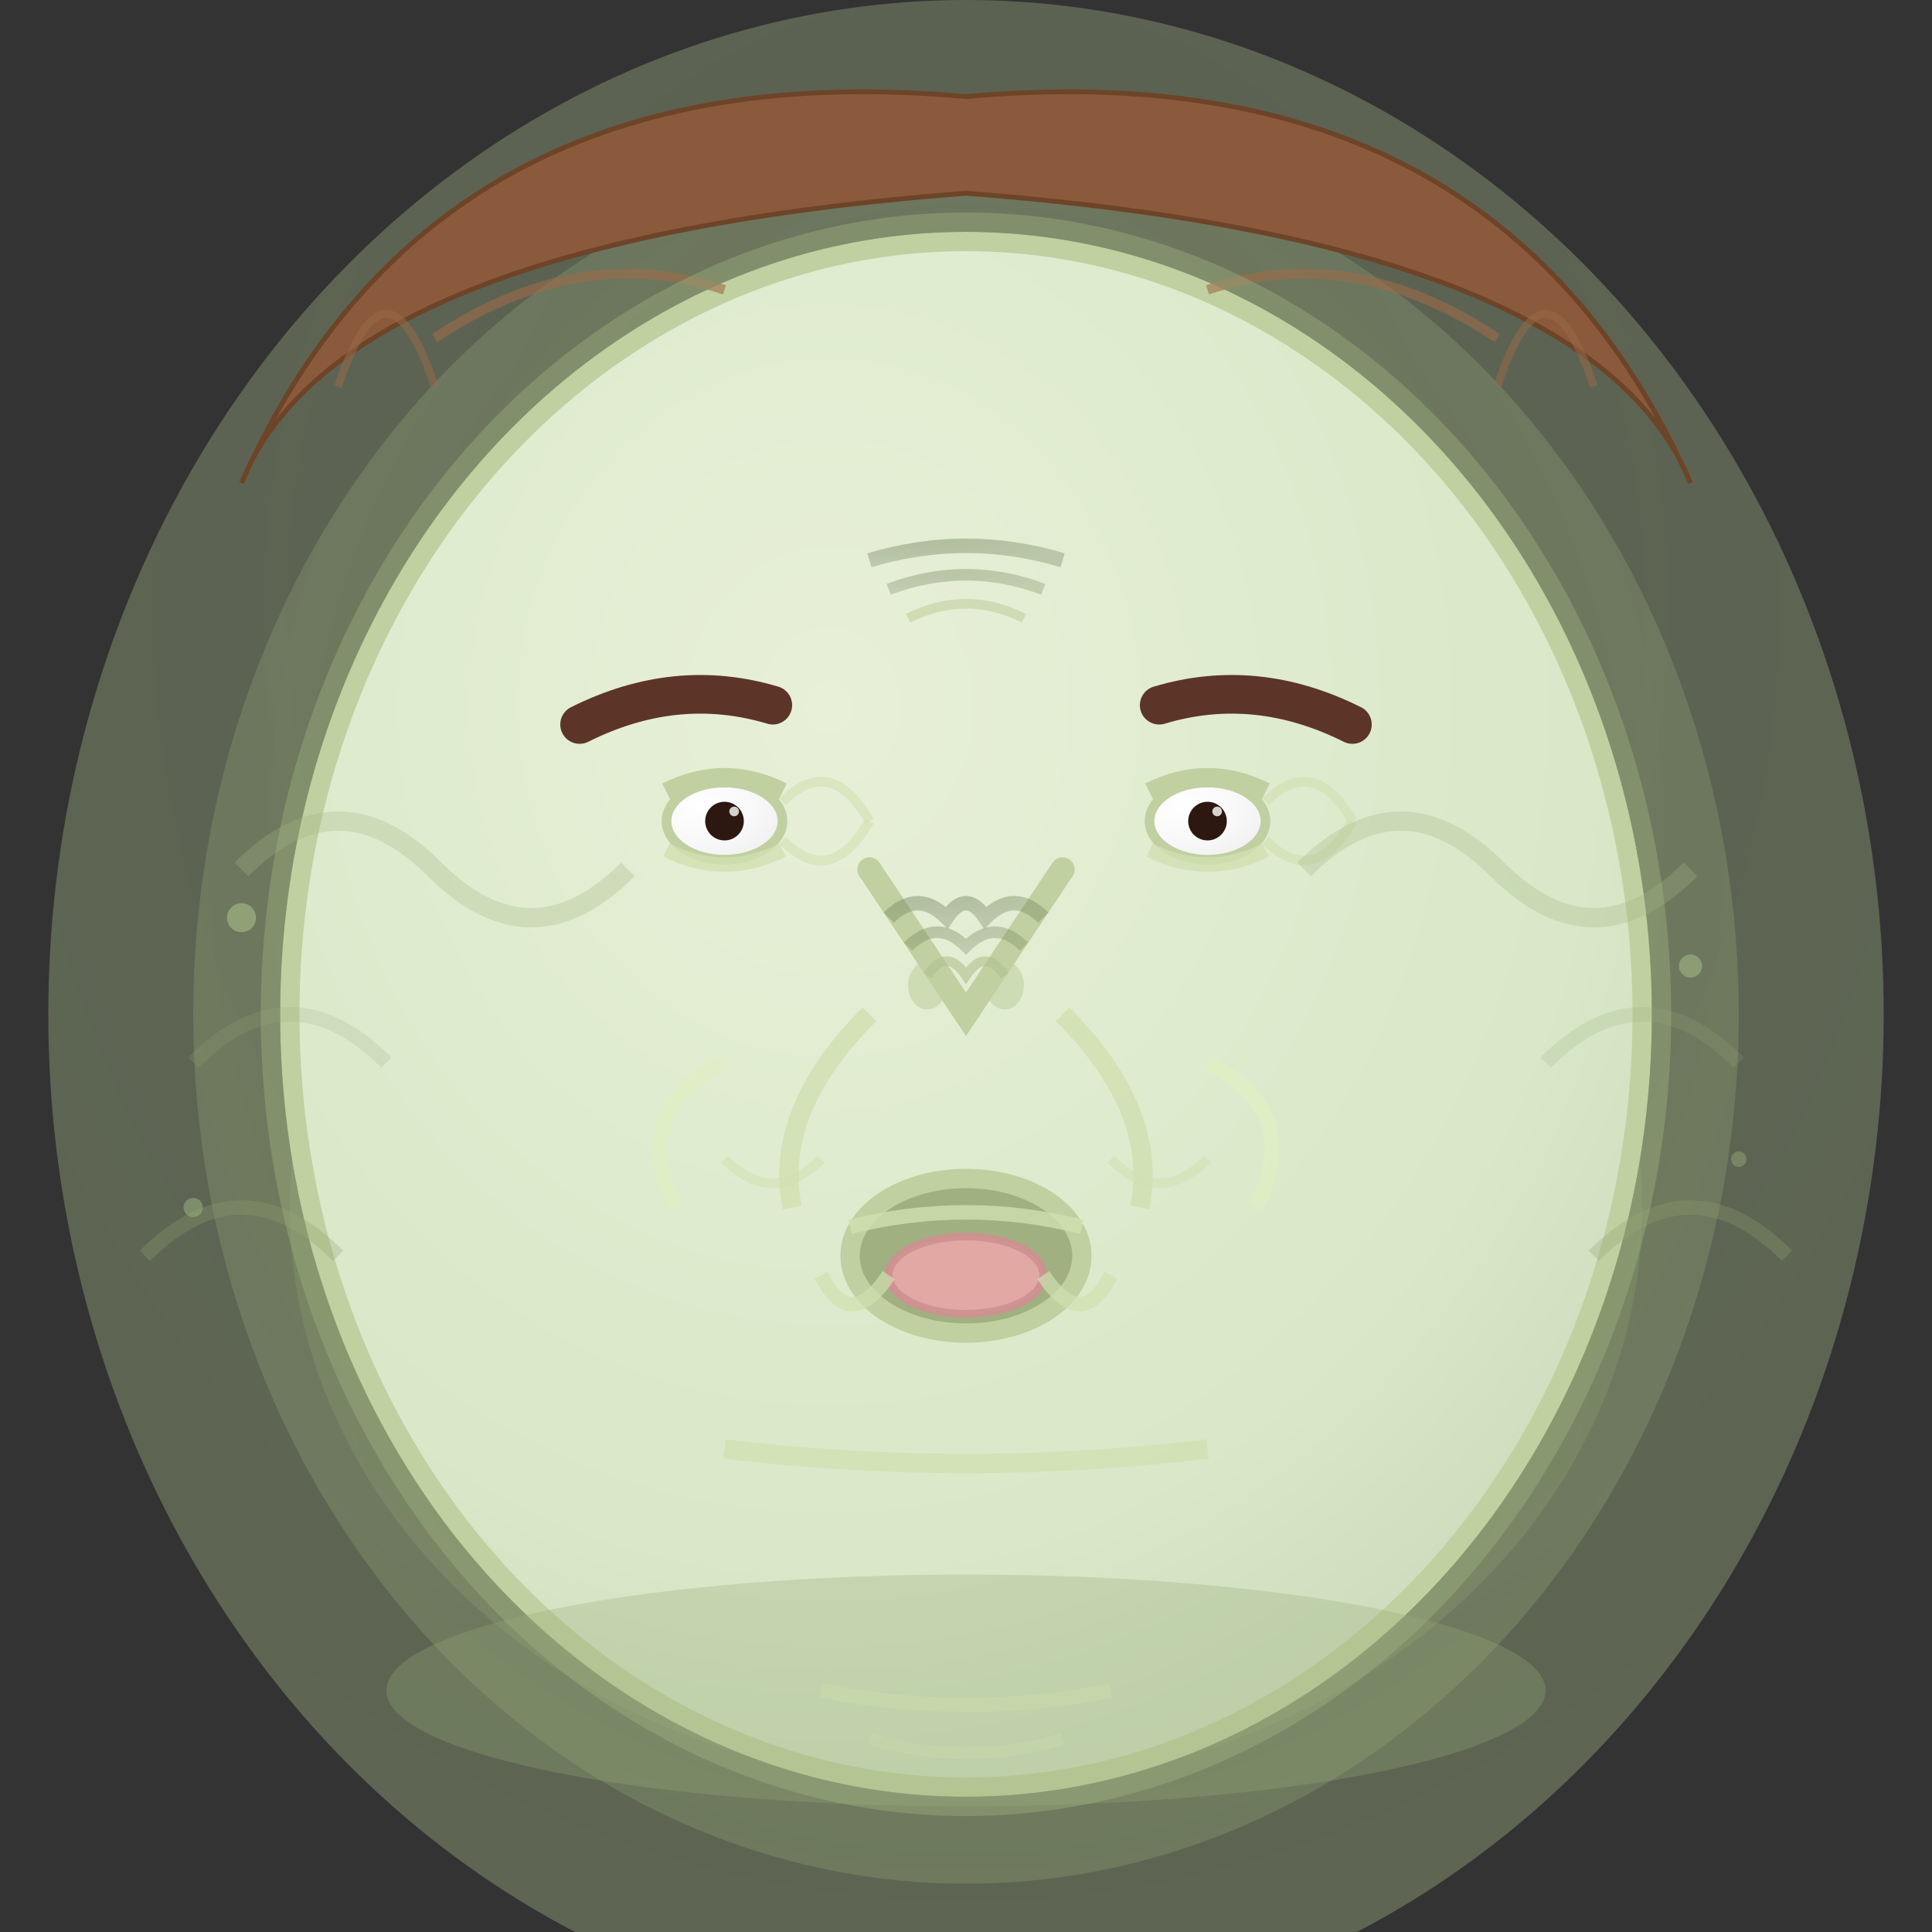 <svg width="200" height="200" viewBox="0 0 200 200" xmlns="http://www.w3.org/2000/svg">
  <rect x="0" y="0" width="200" height="200" fill="#333333" stroke="none"/>
  <defs>
    <!-- Face gradient with nausea pallor -->
    <radialGradient id="faceGradientIntenseDisgust" cx="0.4" cy="0.3" r="0.8">
      <stop offset="0%" stop-color="#e8f0d8"/>
      <stop offset="70%" stop-color="#d8e8c8"/>
      <stop offset="100%" stop-color="#c8d8b8"/>
    </radialGradient>
    
    <!-- Intense revulsion aura -->
    <radialGradient id="intenseRevulsionAura" cx="0.5" cy="0.3" r="0.9">
      <stop offset="0%" stop-color="rgba(180,200,150,0.3)"/>
      <stop offset="100%" stop-color="rgba(160,180,130,0.4)"/>
    </radialGradient>
    
    <!-- Eye gradient (squinted with disgust) -->
    <radialGradient id="eyeGradientSquinted" cx="0.3" cy="0.3" r="0.8">
      <stop offset="0%" stop-color="#ffffff"/>
      <stop offset="60%" stop-color="#f8f8f8"/>
      <stop offset="100%" stop-color="#f0f0f0"/>
    </radialGradient>
    
    <!-- Nausea energy -->
    <radialGradient id="nauseaEnergy" cx="0.5" cy="0.4" r="0.8">
      <stop offset="0%" stop-color="rgba(170,190,140,0.2)"/>
      <stop offset="100%" stop-color="rgba(150,170,120,0.3)"/>
    </radialGradient>
    
    <!-- Gag reflex -->
    <radialGradient id="gagReflex" cx="0.5" cy="0.6" r="0.6">
      <stop offset="0%" stop-color="rgba(160,180,130,0.2)"/>
      <stop offset="100%" stop-color="rgba(140,160,110,0.3)"/>
    </radialGradient>
    
    <!-- Wrinkle gradient -->
    <radialGradient id="wrinkleGradient" cx="0.3" cy="0.3" r="0.8">
      <stop offset="0%" stop-color="rgba(120,140,100,0.6)"/>
      <stop offset="100%" stop-color="rgba(100,120,80,0.4)"/>
    </radialGradient>
  </defs>
  
  <!-- Intense revulsion aura -->
  <ellipse cx="100" cy="105" rx="95" ry="105" fill="url(#intenseRevulsionAura)"/>
  
  <!-- Nausea energy bursts -->
  <ellipse cx="100" cy="105" rx="80" ry="90" fill="url(#nauseaEnergy)"/>
  
  <!-- Gag reflex energy -->
  <ellipse cx="100" cy="125" rx="70" ry="60" fill="url(#gagReflex)"/>
  
  <!-- Face outline (turned away in disgust) -->
  <ellipse cx="100" cy="105" rx="70" ry="80" fill="url(#faceGradientIntenseDisgust)" stroke="#c0d0a0" stroke-width="2"/>
  
  <!-- Hair (slightly disheveled from recoiling) -->
  <path d="M25 50 Q45 5 100 10 Q155 5 175 50 Q165 25 100 20 Q35 25 25 50" fill="#8b5a3c" stroke="#6d4428" stroke-width="0.5"/>
  <path d="M45 35 Q60 25 75 30" stroke="#9d6b4a" stroke-width="1" fill="none" opacity="0.6"/>
  <path d="M125 30 Q140 25 155 35" stroke="#9d6b4a" stroke-width="1" fill="none" opacity="0.6"/>
  <!-- Recoiling hair strands -->
  <path d="M35 40 Q40 25 45 40" stroke="#9d6b4a" stroke-width="0.8" fill="none" opacity="0.5"/>
  <path d="M155 40 Q160 25 165 40" stroke="#9d6b4a" stroke-width="0.8" fill="none" opacity="0.5"/>
  
  <!-- Eyebrows (extremely furrowed and lowered) -->
  <path d="M60 75 Q70 70 80 73" stroke="#5d3428" stroke-width="4" fill="none" stroke-linecap="round"/>
  <path d="M120 73 Q130 70 140 75" stroke="#5d3428" stroke-width="4" fill="none" stroke-linecap="round"/>
  
  <!-- Deep disgust frown lines -->
  <path d="M90 58 Q100 55 110 58" stroke="url(#wrinkleGradient)" stroke-width="1.5" fill="none" opacity="0.8"/>
  <path d="M92 61 Q100 58 108 61" stroke="url(#wrinkleGradient)" stroke-width="1.2" fill="none" opacity="0.7"/>
  <path d="M94 64 Q100 61 106 64" stroke="#c0d0a0" stroke-width="1" fill="none" opacity="0.6"/>
  
  <!-- Eyes (extremely squinted) -->
  <ellipse cx="75" cy="85" rx="6" ry="4" fill="url(#eyeGradientSquinted)" stroke="#c0d0a0" stroke-width="1"/>
  <ellipse cx="125" cy="85" rx="6" ry="4" fill="url(#eyeGradientSquinted)" stroke="#c0d0a0" stroke-width="1"/>
  
  <!-- Upper eyelids (heavily lowered) -->
  <path d="M69 82 Q75 79 81 82" stroke="#c0d0a0" stroke-width="2" fill="none"/>
  <path d="M119 82 Q125 79 131 82" stroke="#c0d0a0" stroke-width="2" fill="none"/>
  
  <!-- Lower eyelids (pushed up from squinting) -->
  <path d="M69 88 Q75 91 81 88" stroke="#d0e0b0" stroke-width="1.5" fill="none" opacity="0.8"/>
  <path d="M119 88 Q125 91 131 88" stroke="#d0e0b0" stroke-width="1.5" fill="none" opacity="0.8"/>
  
  <!-- Pupils (barely visible) -->
  <circle cx="75" cy="85" r="2" fill="#2c1810"/>
  <circle cx="125" cy="85" r="2" fill="#2c1810"/>
  
  <!-- Eye highlights (disgusted) -->
  <circle cx="76" cy="84" r="0.5" fill="#ffffff" opacity="0.8"/>
  <circle cx="126" cy="84" r="0.5" fill="#ffffff" opacity="0.8"/>
  
  <!-- Crow's feet from squinting -->
  <path d="M81 83 Q86 78 90 85" stroke="#d0e0b0" stroke-width="1" fill="none" opacity="0.6"/>
  <path d="M81 87 Q86 92 90 85" stroke="#d0e0b0" stroke-width="1" fill="none" opacity="0.6"/>
  <path d="M131 83 Q136 78 140 85" stroke="#d0e0b0" stroke-width="1" fill="none" opacity="0.6"/>
  <path d="M131 87 Q136 92 140 85" stroke="#d0e0b0" stroke-width="1" fill="none" opacity="0.6"/>
  
  <!-- Nose (extremely wrinkled and scrunched) -->
  <path d="M90 90 L100 105 L110 90" stroke="#c0d0a0" stroke-width="2.5" fill="none" stroke-linecap="round"/>
  <ellipse cx="96" cy="102" rx="2" ry="2.5" fill="#c0d0a0" opacity="0.6"/>
  <ellipse cx="104" cy="102" rx="2" ry="2.5" fill="#c0d0a0" opacity="0.6"/>
  
  <!-- Extreme nose wrinkles -->
  <path d="M92 95 Q95 92 98 95 Q100 92 102 95 Q105 92 108 95" stroke="url(#wrinkleGradient)" stroke-width="1.5" fill="none" opacity="0.8"/>
  <path d="M94 98 Q97 95 100 98 Q103 95 106 98" stroke="url(#wrinkleGradient)" stroke-width="1.2" fill="none" opacity="0.7"/>
  <path d="M96 101 Q98 98 100 101 Q102 98 104 101" stroke="#b0c090" stroke-width="1" fill="none" opacity="0.6"/>
  
  <!-- Mouth (gagging expression) -->
  <ellipse cx="100" cy="130" rx="12" ry="8" fill="#a0b080" stroke="#c0d0a0" stroke-width="2"/>
  
  <!-- Tongue visible (gagging) -->
  <ellipse cx="100" cy="132" rx="8" ry="4" fill="#e8a8a8" stroke="#d09090" stroke-width="0.8" opacity="0.9"/>
  
  <!-- Lip definition (stretched in disgust) -->
  <path d="M88 127 Q100 124 112 127" stroke="#d0e0b0" stroke-width="1.5" fill="none" opacity="0.8"/>
  
  <!-- Extreme mouth corners -->
  <path d="M85 132 Q88 138 92 132" stroke="#d0e0b0" stroke-width="1.5" fill="none" opacity="0.7"/>
  <path d="M108 132 Q112 138 115 132" stroke="#d0e0b0" stroke-width="1.5" fill="none" opacity="0.7"/>
  
  <!-- Deep nasolabial folds -->
  <path d="M110 105 Q120 115 118 125" stroke="#d0e0b0" stroke-width="2" fill="none" opacity="0.8"/>
  <path d="M90 105 Q80 115 82 125" stroke="#d0e0b0" stroke-width="2" fill="none" opacity="0.8"/>
  
  <!-- Cheek tension (pulled back) -->
  <path d="M125 110 Q135 115 130 125" stroke="#e0f0c0" stroke-width="1.5" fill="none" opacity="0.6"/>
  <path d="M75 110 Q65 115 70 125" stroke="#e0f0c0" stroke-width="1.5" fill="none" opacity="0.6"/>
  
  <!-- Additional disgust lines -->
  <path d="M75 120 Q80 125 85 120" stroke="#d0e0b0" stroke-width="1" fill="none" opacity="0.5"/>
  <path d="M115 120 Q120 125 125 120" stroke="#d0e0b0" stroke-width="1" fill="none" opacity="0.5"/>
  
  <!-- Jaw tension (clenched to prevent gagging) -->
  <path d="M75 150 Q100 153 125 150" stroke="#d0e0b0" stroke-width="2" fill="none" opacity="0.7"/>
  
  <!-- Neck tension (swallowing reflex) -->
  <path d="M85 175 Q100 178 115 175" stroke="#e0f0c0" stroke-width="1.5" fill="none" opacity="0.5"/>
  <path d="M90 180 Q100 183 110 180" stroke="#e0f0c0" stroke-width="1.2" fill="none" opacity="0.4"/>
  
  <!-- Nausea waves -->
  <path d="M25 90 Q35 80 45 90 Q55 100 65 90" stroke="rgba(160,180,130,0.5)" stroke-width="2" fill="none" opacity="0.6"/>
  <path d="M135 90 Q145 80 155 90 Q165 100 175 90" stroke="rgba(160,180,130,0.5)" stroke-width="2" fill="none" opacity="0.6"/>
  
  <!-- Revulsion energy bursts -->
  <path d="M20 110 Q30 100 40 110" stroke="rgba(150,170,120,0.4)" stroke-width="1.5" fill="none" opacity="0.5"/>
  <path d="M160 110 Q170 100 180 110" stroke="rgba(150,170,120,0.4)" stroke-width="1.5" fill="none" opacity="0.5"/>
  
  <!-- Gag reflex lines -->
  <path d="M15 130 Q25 120 35 130" stroke="rgba(140,160,110,0.3)" stroke-width="1.5" fill="none"/>
  <path d="M165 130 Q175 120 185 130" stroke="rgba(140,160,110,0.3)" stroke-width="1.5" fill="none"/>
  
  <!-- Heavy shadow (recoiling) -->
  <ellipse cx="100" cy="175" rx="60" ry="12" fill="rgba(150,170,120,0.3)"/>
  
  <!-- Intense revulsion aura -->
  <ellipse cx="100" cy="105" rx="72" ry="82" fill="none" stroke="rgba(160,180,130,0.4)" stroke-width="2"/>
  
  <!-- Nausea sparks -->
  <circle cx="25" cy="95" r="1.5" fill="rgba(160,180,130,0.7)"/>
  <circle cx="175" cy="100" r="1.2" fill="rgba(160,180,130,0.6)"/>
  <circle cx="20" cy="125" r="1" fill="rgba(160,180,130,0.5)"/>
  <circle cx="180" cy="120" r="0.8" fill="rgba(160,180,130,0.4)"/>
</svg>